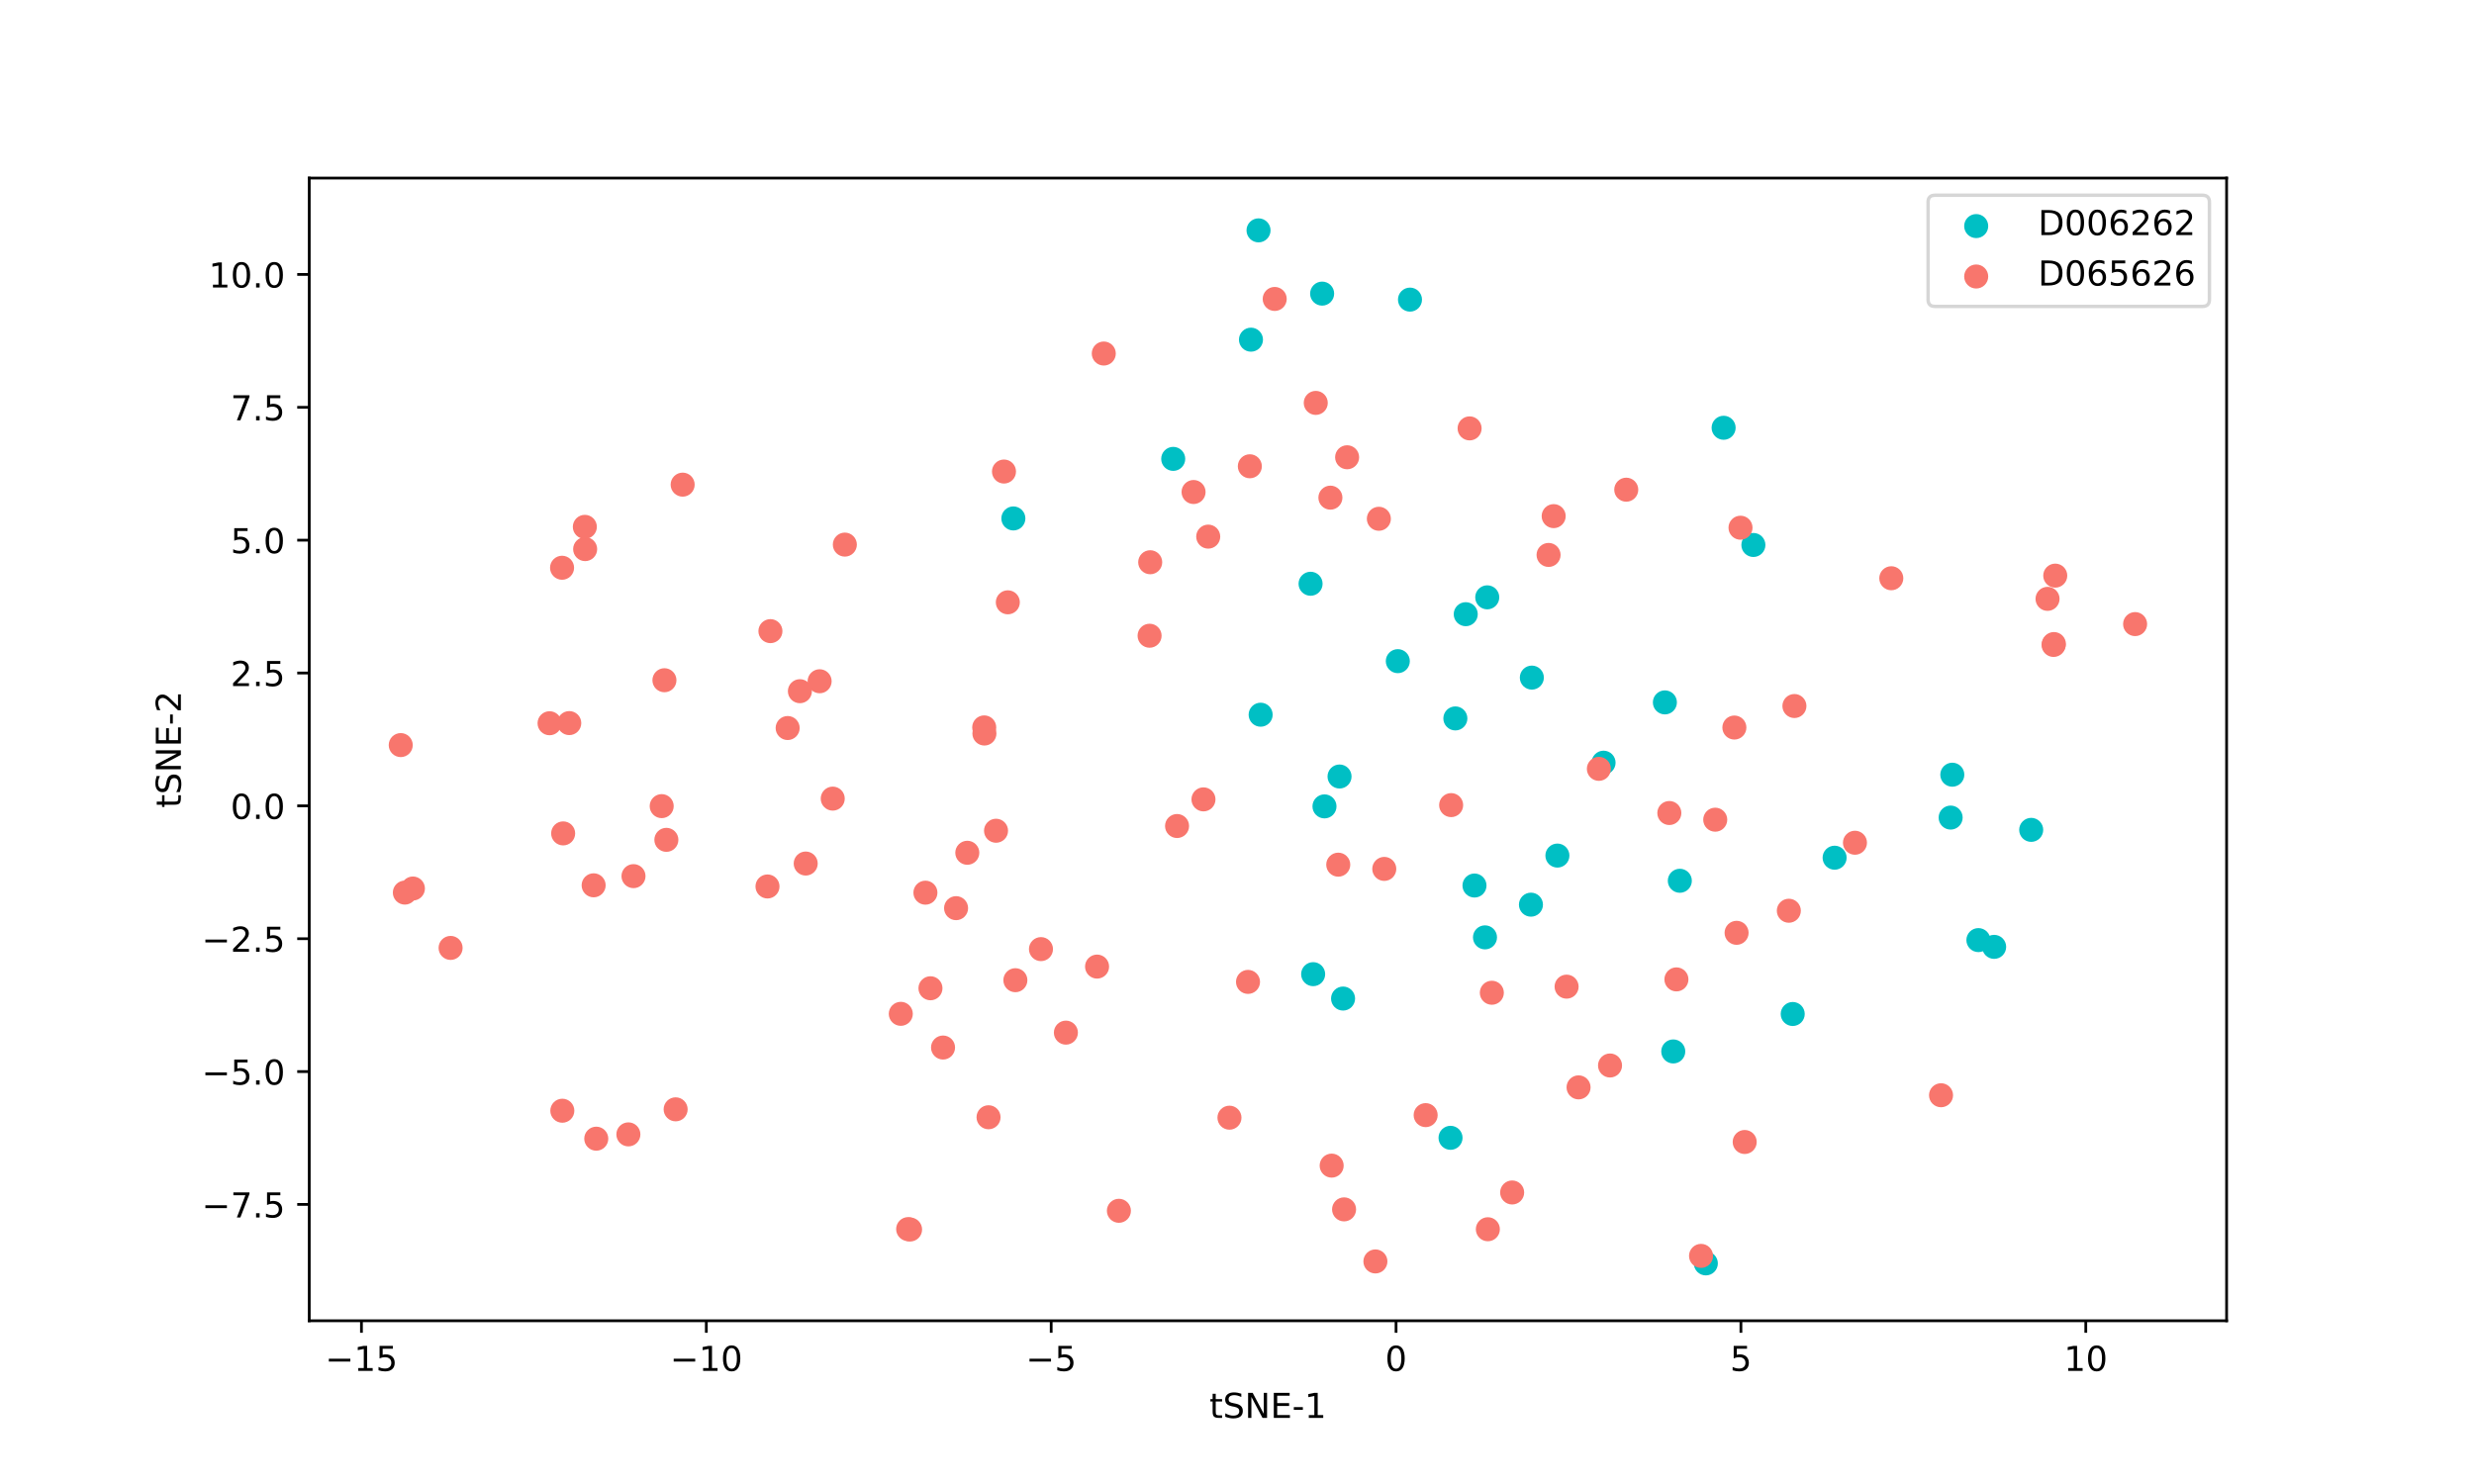 <?xml version="1.0" encoding="utf-8" standalone="no"?>
<!DOCTYPE svg PUBLIC "-//W3C//DTD SVG 1.1//EN"
  "http://www.w3.org/Graphics/SVG/1.1/DTD/svg11.dtd">
<!-- Created with matplotlib (https://matplotlib.org/) -->
<svg height="432pt" version="1.1" viewBox="0 0 720 432" width="720pt" xmlns="http://www.w3.org/2000/svg" xmlns:xlink="http://www.w3.org/1999/xlink">
 <defs>
  <style type="text/css">
*{stroke-linecap:butt;stroke-linejoin:round;}
  </style>
 </defs>
 <g id="figure_1">
  <g id="patch_1">
   <path d="M 0 432 
L 720 432 
L 720 0 
L 0 0 
z
" style="fill:#ffffff;"/>
  </g>
  <g id="axes_1">
   <g id="patch_2">
    <path d="M 90 384.48 
L 648 384.48 
L 648 51.84 
L 90 51.84 
z
" style="fill:#ffffff;"/>
   </g>
   <g id="PathCollection_1">
    <defs>
     <path d="M 0 3 
C 0.796 3 1.559 2.684 2.121 2.121 
C 2.684 1.559 3 0.796 3 0 
C 3 -0.796 2.684 -1.559 2.121 -2.121 
C 1.559 -2.684 0.796 -3 0 -3 
C -0.796 -3 -1.559 -2.684 -2.121 -2.121 
C -2.684 -1.559 -3 -0.796 -3 0 
C -3 0.796 -2.684 1.559 -2.121 2.121 
C -1.559 2.684 -0.796 3 0 3 
z
" id="mb1d713e2c6" style="stroke:#00bfc4;"/>
    </defs>
    <g clip-path="url(#p739c332f77)">
     <use style="fill:#00bfc4;stroke:#00bfc4;" x="381.411" xlink:href="#mb1d713e2c6" y="169.935"/>
     <use style="fill:#00bfc4;stroke:#00bfc4;" x="591.133" xlink:href="#mb1d713e2c6" y="241.578"/>
     <use style="fill:#00bfc4;stroke:#00bfc4;" x="384.776" xlink:href="#mb1d713e2c6" y="85.474"/>
     <use style="fill:#00bfc4;stroke:#00bfc4;" x="466.68" xlink:href="#mb1d713e2c6" y="222.027"/>
     <use style="fill:#00bfc4;stroke:#00bfc4;" x="580.35" xlink:href="#mb1d713e2c6" y="275.638"/>
     <use style="fill:#00bfc4;stroke:#00bfc4;" x="385.46" xlink:href="#mb1d713e2c6" y="234.743"/>
     <use style="fill:#00bfc4;stroke:#00bfc4;" x="390.868" xlink:href="#mb1d713e2c6" y="290.684"/>
     <use style="fill:#00bfc4;stroke:#00bfc4;" x="484.527" xlink:href="#mb1d713e2c6" y="204.471"/>
     <use style="fill:#00bfc4;stroke:#00bfc4;" x="422.145" xlink:href="#mb1d713e2c6" y="331.225"/>
     <use style="fill:#00bfc4;stroke:#00bfc4;" x="501.621" xlink:href="#mb1d713e2c6" y="124.527"/>
     <use style="fill:#00bfc4;stroke:#00bfc4;" x="453.246" xlink:href="#mb1d713e2c6" y="249.063"/>
     <use style="fill:#00bfc4;stroke:#00bfc4;" x="389.842" xlink:href="#mb1d713e2c6" y="226.047"/>
     <use style="fill:#00bfc4;stroke:#00bfc4;" x="510.283" xlink:href="#mb1d713e2c6" y="158.645"/>
     <use style="fill:#00bfc4;stroke:#00bfc4;" x="294.917" xlink:href="#mb1d713e2c6" y="150.921"/>
     <use style="fill:#00bfc4;stroke:#00bfc4;" x="575.768" xlink:href="#mb1d713e2c6" y="273.668"/>
     <use style="fill:#00bfc4;stroke:#00bfc4;" x="445.546" xlink:href="#mb1d713e2c6" y="263.353"/>
     <use style="fill:#00bfc4;stroke:#00bfc4;" x="445.808" xlink:href="#mb1d713e2c6" y="197.255"/>
     <use style="fill:#00bfc4;stroke:#00bfc4;" x="382.162" xlink:href="#mb1d713e2c6" y="283.583"/>
     <use style="fill:#00bfc4;stroke:#00bfc4;" x="429.114" xlink:href="#mb1d713e2c6" y="257.783"/>
     <use style="fill:#00bfc4;stroke:#00bfc4;" x="423.549" xlink:href="#mb1d713e2c6" y="209.137"/>
     <use style="fill:#00bfc4;stroke:#00bfc4;" x="426.569" xlink:href="#mb1d713e2c6" y="178.795"/>
     <use style="fill:#00bfc4;stroke:#00bfc4;" x="406.801" xlink:href="#mb1d713e2c6" y="192.467"/>
     <use style="fill:#00bfc4;stroke:#00bfc4;" x="496.444" xlink:href="#mb1d713e2c6" y="367.778"/>
     <use style="fill:#00bfc4;stroke:#00bfc4;" x="486.964" xlink:href="#mb1d713e2c6" y="306.081"/>
     <use style="fill:#00bfc4;stroke:#00bfc4;" x="432.829" xlink:href="#mb1d713e2c6" y="173.886"/>
     <use style="fill:#00bfc4;stroke:#00bfc4;" x="533.922" xlink:href="#mb1d713e2c6" y="249.684"/>
     <use style="fill:#00bfc4;stroke:#00bfc4;" x="364.065" xlink:href="#mb1d713e2c6" y="98.88"/>
     <use style="fill:#00bfc4;stroke:#00bfc4;" x="366.881" xlink:href="#mb1d713e2c6" y="208.055"/>
     <use style="fill:#00bfc4;stroke:#00bfc4;" x="432.172" xlink:href="#mb1d713e2c6" y="272.871"/>
     <use style="fill:#00bfc4;stroke:#00bfc4;" x="410.343" xlink:href="#mb1d713e2c6" y="87.221"/>
     <use style="fill:#00bfc4;stroke:#00bfc4;" x="488.873" xlink:href="#mb1d713e2c6" y="256.397"/>
     <use style="fill:#00bfc4;stroke:#00bfc4;" x="366.266" xlink:href="#mb1d713e2c6" y="67.06"/>
     <use style="fill:#00bfc4;stroke:#00bfc4;" x="567.689" xlink:href="#mb1d713e2c6" y="238.001"/>
     <use style="fill:#00bfc4;stroke:#00bfc4;" x="341.438" xlink:href="#mb1d713e2c6" y="133.581"/>
     <use style="fill:#00bfc4;stroke:#00bfc4;" x="568.173" xlink:href="#mb1d713e2c6" y="225.52"/>
     <use style="fill:#00bfc4;stroke:#00bfc4;" x="521.729" xlink:href="#mb1d713e2c6" y="295.178"/>
    </g>
   </g>
   <g id="PathCollection_2">
    <defs>
     <path d="M 0 3 
C 0.796 3 1.559 2.684 2.121 2.121 
C 2.684 1.559 3 0.796 3 0 
C 3 -0.796 2.684 -1.559 2.121 -2.121 
C 1.559 -2.684 0.796 -3 0 -3 
C -0.796 -3 -1.559 -2.684 -2.121 -2.121 
C -2.684 -1.559 -3 -0.796 -3 0 
C -3 0.796 -2.684 1.559 -2.121 2.121 
C -1.559 2.684 -0.796 3 0 3 
z
" id="m20e87abfd9" style="stroke:#f8766d;"/>
    </defs>
    <g clip-path="url(#p739c332f77)">
     <use style="fill:#f8766d;stroke:#f8766d;" x="389.468" xlink:href="#m20e87abfd9" y="251.711"/>
     <use style="fill:#f8766d;stroke:#f8766d;" x="522.223" xlink:href="#m20e87abfd9" y="205.527"/>
     <use style="fill:#f8766d;stroke:#f8766d;" x="550.417" xlink:href="#m20e87abfd9" y="168.33"/>
     <use style="fill:#f8766d;stroke:#f8766d;" x="357.806" xlink:href="#m20e87abfd9" y="325.365"/>
     <use style="fill:#f8766d;stroke:#f8766d;" x="401.283" xlink:href="#m20e87abfd9" y="151.018"/>
     <use style="fill:#f8766d;stroke:#f8766d;" x="292.186" xlink:href="#m20e87abfd9" y="137.267"/>
     <use style="fill:#f8766d;stroke:#f8766d;" x="242.35" xlink:href="#m20e87abfd9" y="232.482"/>
     <use style="fill:#f8766d;stroke:#f8766d;" x="363.205" xlink:href="#m20e87abfd9" y="285.836"/>
     <use style="fill:#f8766d;stroke:#f8766d;" x="427.694" xlink:href="#m20e87abfd9" y="124.707"/>
     <use style="fill:#f8766d;stroke:#f8766d;" x="245.874" xlink:href="#m20e87abfd9" y="158.539"/>
     <use style="fill:#f8766d;stroke:#f8766d;" x="440.076" xlink:href="#m20e87abfd9" y="347.135"/>
     <use style="fill:#f8766d;stroke:#f8766d;" x="520.597" xlink:href="#m20e87abfd9" y="265.122"/>
     <use style="fill:#f8766d;stroke:#f8766d;" x="321.23" xlink:href="#m20e87abfd9" y="102.916"/>
     <use style="fill:#f8766d;stroke:#f8766d;" x="506.535" xlink:href="#m20e87abfd9" y="153.622"/>
     <use style="fill:#f8766d;stroke:#f8766d;" x="387.183" xlink:href="#m20e87abfd9" y="144.87"/>
     <use style="fill:#f8766d;stroke:#f8766d;" x="473.281" xlink:href="#m20e87abfd9" y="142.552"/>
     <use style="fill:#f8766d;stroke:#f8766d;" x="363.735" xlink:href="#m20e87abfd9" y="135.736"/>
     <use style="fill:#f8766d;stroke:#f8766d;" x="325.629" xlink:href="#m20e87abfd9" y="352.469"/>
     <use style="fill:#f8766d;stroke:#f8766d;" x="487.884" xlink:href="#m20e87abfd9" y="285.106"/>
     <use style="fill:#f8766d;stroke:#f8766d;" x="465.314" xlink:href="#m20e87abfd9" y="223.816"/>
     <use style="fill:#f8766d;stroke:#f8766d;" x="499.179" xlink:href="#m20e87abfd9" y="238.617"/>
     <use style="fill:#f8766d;stroke:#f8766d;" x="293.304" xlink:href="#m20e87abfd9" y="175.337"/>
     <use style="fill:#f8766d;stroke:#f8766d;" x="539.843" xlink:href="#m20e87abfd9" y="245.327"/>
     <use style="fill:#f8766d;stroke:#f8766d;" x="422.322" xlink:href="#m20e87abfd9" y="234.372"/>
     <use style="fill:#f8766d;stroke:#f8766d;" x="507.754" xlink:href="#m20e87abfd9" y="332.439"/>
     <use style="fill:#f8766d;stroke:#f8766d;" x="334.561" xlink:href="#m20e87abfd9" y="185.065"/>
     <use style="fill:#f8766d;stroke:#f8766d;" x="485.82" xlink:href="#m20e87abfd9" y="236.673"/>
     <use style="fill:#f8766d;stroke:#f8766d;" x="452.162" xlink:href="#m20e87abfd9" y="150.247"/>
     <use style="fill:#f8766d;stroke:#f8766d;" x="347.361" xlink:href="#m20e87abfd9" y="143.226"/>
     <use style="fill:#f8766d;stroke:#f8766d;" x="433.004" xlink:href="#m20e87abfd9" y="357.84"/>
     <use style="fill:#f8766d;stroke:#f8766d;" x="450.675" xlink:href="#m20e87abfd9" y="161.544"/>
     <use style="fill:#f8766d;stroke:#f8766d;" x="504.75" xlink:href="#m20e87abfd9" y="211.791"/>
     <use style="fill:#f8766d;stroke:#f8766d;" x="334.74" xlink:href="#m20e87abfd9" y="163.672"/>
     <use style="fill:#f8766d;stroke:#f8766d;" x="505.394" xlink:href="#m20e87abfd9" y="271.549"/>
     <use style="fill:#f8766d;stroke:#f8766d;" x="400.279" xlink:href="#m20e87abfd9" y="367.211"/>
     <use style="fill:#f8766d;stroke:#f8766d;" x="287.693" xlink:href="#m20e87abfd9" y="325.241"/>
     <use style="fill:#f8766d;stroke:#f8766d;" x="387.55" xlink:href="#m20e87abfd9" y="339.319"/>
     <use style="fill:#f8766d;stroke:#f8766d;" x="434.164" xlink:href="#m20e87abfd9" y="288.994"/>
     <use style="fill:#f8766d;stroke:#f8766d;" x="455.922" xlink:href="#m20e87abfd9" y="287.22"/>
     <use style="fill:#f8766d;stroke:#f8766d;" x="468.563" xlink:href="#m20e87abfd9" y="310.17"/>
     <use style="fill:#f8766d;stroke:#f8766d;" x="402.86" xlink:href="#m20e87abfd9" y="252.942"/>
     <use style="fill:#f8766d;stroke:#f8766d;" x="351.625" xlink:href="#m20e87abfd9" y="156.213"/>
     <use style="fill:#f8766d;stroke:#f8766d;" x="382.922" xlink:href="#m20e87abfd9" y="117.287"/>
     <use style="fill:#f8766d;stroke:#f8766d;" x="392.048" xlink:href="#m20e87abfd9" y="133.113"/>
     <use style="fill:#f8766d;stroke:#f8766d;" x="564.892" xlink:href="#m20e87abfd9" y="318.831"/>
     <use style="fill:#f8766d;stroke:#f8766d;" x="414.904" xlink:href="#m20e87abfd9" y="324.62"/>
     <use style="fill:#f8766d;stroke:#f8766d;" x="459.405" xlink:href="#m20e87abfd9" y="316.538"/>
     <use style="fill:#f8766d;stroke:#f8766d;" x="495.049" xlink:href="#m20e87abfd9" y="365.594"/>
     <use style="fill:#f8766d;stroke:#f8766d;" x="391.162" xlink:href="#m20e87abfd9" y="352.057"/>
     <use style="fill:#f8766d;stroke:#f8766d;" x="370.974" xlink:href="#m20e87abfd9" y="87.025"/>
     <use style="fill:#f8766d;stroke:#f8766d;" x="234.483" xlink:href="#m20e87abfd9" y="251.38"/>
     <use style="fill:#f8766d;stroke:#f8766d;" x="192.572" xlink:href="#m20e87abfd9" y="234.668"/>
     <use style="fill:#f8766d;stroke:#f8766d;" x="163.893" xlink:href="#m20e87abfd9" y="242.608"/>
     <use style="fill:#f8766d;stroke:#f8766d;" x="182.876" xlink:href="#m20e87abfd9" y="330.225"/>
     <use style="fill:#f8766d;stroke:#f8766d;" x="196.629" xlink:href="#m20e87abfd9" y="322.931"/>
     <use style="fill:#f8766d;stroke:#f8766d;" x="163.651" xlink:href="#m20e87abfd9" y="323.338"/>
     <use style="fill:#f8766d;stroke:#f8766d;" x="173.529" xlink:href="#m20e87abfd9" y="331.478"/>
     <use style="fill:#f8766d;stroke:#f8766d;" x="229.23" xlink:href="#m20e87abfd9" y="211.933"/>
     <use style="fill:#f8766d;stroke:#f8766d;" x="238.533" xlink:href="#m20e87abfd9" y="198.319"/>
     <use style="fill:#f8766d;stroke:#f8766d;" x="224.214" xlink:href="#m20e87abfd9" y="183.726"/>
     <use style="fill:#f8766d;stroke:#f8766d;" x="262.155" xlink:href="#m20e87abfd9" y="295.131"/>
     <use style="fill:#f8766d;stroke:#f8766d;" x="270.789" xlink:href="#m20e87abfd9" y="287.688"/>
     <use style="fill:#f8766d;stroke:#f8766d;" x="274.45" xlink:href="#m20e87abfd9" y="304.943"/>
     <use style="fill:#f8766d;stroke:#f8766d;" x="264.299" xlink:href="#m20e87abfd9" y="357.797"/>
     <use style="fill:#f8766d;stroke:#f8766d;" x="264.856" xlink:href="#m20e87abfd9" y="357.917"/>
     <use style="fill:#f8766d;stroke:#f8766d;" x="281.512" xlink:href="#m20e87abfd9" y="248.248"/>
     <use style="fill:#f8766d;stroke:#f8766d;" x="223.362" xlink:href="#m20e87abfd9" y="258.056"/>
     <use style="fill:#f8766d;stroke:#f8766d;" x="269.321" xlink:href="#m20e87abfd9" y="259.863"/>
     <use style="fill:#f8766d;stroke:#f8766d;" x="278.244" xlink:href="#m20e87abfd9" y="264.371"/>
     <use style="fill:#f8766d;stroke:#f8766d;" x="302.949" xlink:href="#m20e87abfd9" y="276.292"/>
     <use style="fill:#f8766d;stroke:#f8766d;" x="289.873" xlink:href="#m20e87abfd9" y="241.835"/>
     <use style="fill:#f8766d;stroke:#f8766d;" x="319.277" xlink:href="#m20e87abfd9" y="281.381"/>
     <use style="fill:#f8766d;stroke:#f8766d;" x="310.204" xlink:href="#m20e87abfd9" y="300.606"/>
     <use style="fill:#f8766d;stroke:#f8766d;" x="342.556" xlink:href="#m20e87abfd9" y="240.458"/>
     <use style="fill:#f8766d;stroke:#f8766d;" x="350.242" xlink:href="#m20e87abfd9" y="232.7"/>
     <use style="fill:#f8766d;stroke:#f8766d;" x="295.5" xlink:href="#m20e87abfd9" y="285.342"/>
     <use style="fill:#f8766d;stroke:#f8766d;" x="170.294" xlink:href="#m20e87abfd9" y="159.849"/>
     <use style="fill:#f8766d;stroke:#f8766d;" x="198.671" xlink:href="#m20e87abfd9" y="141.083"/>
     <use style="fill:#f8766d;stroke:#f8766d;" x="170.204" xlink:href="#m20e87abfd9" y="153.369"/>
     <use style="fill:#f8766d;stroke:#f8766d;" x="163.575" xlink:href="#m20e87abfd9" y="165.277"/>
     <use style="fill:#f8766d;stroke:#f8766d;" x="286.433" xlink:href="#m20e87abfd9" y="211.753"/>
     <use style="fill:#f8766d;stroke:#f8766d;" x="286.49" xlink:href="#m20e87abfd9" y="213.534"/>
     <use style="fill:#f8766d;stroke:#f8766d;" x="159.937" xlink:href="#m20e87abfd9" y="210.539"/>
     <use style="fill:#f8766d;stroke:#f8766d;" x="165.669" xlink:href="#m20e87abfd9" y="210.496"/>
     <use style="fill:#f8766d;stroke:#f8766d;" x="172.766" xlink:href="#m20e87abfd9" y="257.717"/>
     <use style="fill:#f8766d;stroke:#f8766d;" x="193.931" xlink:href="#m20e87abfd9" y="244.483"/>
     <use style="fill:#f8766d;stroke:#f8766d;" x="184.365" xlink:href="#m20e87abfd9" y="255.048"/>
     <use style="fill:#f8766d;stroke:#f8766d;" x="193.367" xlink:href="#m20e87abfd9" y="198.018"/>
     <use style="fill:#f8766d;stroke:#f8766d;" x="621.374" xlink:href="#m20e87abfd9" y="181.676"/>
     <use style="fill:#f8766d;stroke:#f8766d;" x="598.132" xlink:href="#m20e87abfd9" y="167.57"/>
     <use style="fill:#f8766d;stroke:#f8766d;" x="597.64" xlink:href="#m20e87abfd9" y="187.746"/>
     <use style="fill:#f8766d;stroke:#f8766d;" x="597.744" xlink:href="#m20e87abfd9" y="187.486"/>
     <use style="fill:#f8766d;stroke:#f8766d;" x="117.824" xlink:href="#m20e87abfd9" y="259.841"/>
     <use style="fill:#f8766d;stroke:#f8766d;" x="120.167" xlink:href="#m20e87abfd9" y="258.651"/>
     <use style="fill:#f8766d;stroke:#f8766d;" x="116.626" xlink:href="#m20e87abfd9" y="216.899"/>
     <use style="fill:#f8766d;stroke:#f8766d;" x="131.136" xlink:href="#m20e87abfd9" y="275.944"/>
     <use style="fill:#f8766d;stroke:#f8766d;" x="595.89" xlink:href="#m20e87abfd9" y="174.33"/>
     <use style="fill:#f8766d;stroke:#f8766d;" x="232.792" xlink:href="#m20e87abfd9" y="201.212"/>
    </g>
   </g>
   <g id="matplotlib.axis_1">
    <g id="xtick_1">
     <g id="line2d_1">
      <defs>
       <path d="M 0 0 
L 0 3.5 
" id="m1e92c9481c" style="stroke:#000000;stroke-width:0.8;"/>
      </defs>
      <g>
       <use style="stroke:#000000;stroke-width:0.8;" x="105.193" xlink:href="#m1e92c9481c" y="384.48"/>
      </g>
     </g>
     <g id="text_1">
      <!-- −15 -->
      <defs>
       <path d="M 10.594 35.5 
L 73.188 35.5 
L 73.188 27.203 
L 10.594 27.203 
z
" id="DejaVuSans-8722"/>
       <path d="M 12.406 8.297 
L 28.516 8.297 
L 28.516 63.922 
L 10.984 60.406 
L 10.984 69.391 
L 28.422 72.906 
L 38.281 72.906 
L 38.281 8.297 
L 54.391 8.297 
L 54.391 0 
L 12.406 0 
z
" id="DejaVuSans-49"/>
       <path d="M 10.797 72.906 
L 49.516 72.906 
L 49.516 64.594 
L 19.828 64.594 
L 19.828 46.734 
Q 21.969 47.469 24.109 47.828 
Q 26.266 48.188 28.422 48.188 
Q 40.625 48.188 47.75 41.5 
Q 54.891 34.812 54.891 23.391 
Q 54.891 11.625 47.562 5.094 
Q 40.234 -1.422 26.906 -1.422 
Q 22.312 -1.422 17.547 -0.641 
Q 12.797 0.141 7.719 1.703 
L 7.719 11.625 
Q 12.109 9.234 16.797 8.062 
Q 21.484 6.891 26.703 6.891 
Q 35.156 6.891 40.078 11.328 
Q 45.016 15.766 45.016 23.391 
Q 45.016 31 40.078 35.438 
Q 35.156 39.891 26.703 39.891 
Q 22.75 39.891 18.812 39.016 
Q 14.891 38.141 10.797 36.281 
z
" id="DejaVuSans-53"/>
      </defs>
      <g transform="translate(94.641 399.078)scale(0.1 -0.1)">
       <use xlink:href="#DejaVuSans-8722"/>
       <use x="83.789" xlink:href="#DejaVuSans-49"/>
       <use x="147.412" xlink:href="#DejaVuSans-53"/>
      </g>
     </g>
    </g>
    <g id="xtick_2">
     <g id="line2d_2">
      <g>
       <use style="stroke:#000000;stroke-width:0.8;" x="205.558" xlink:href="#m1e92c9481c" y="384.48"/>
      </g>
     </g>
     <g id="text_2">
      <!-- −10 -->
      <defs>
       <path d="M 31.781 66.406 
Q 24.172 66.406 20.328 58.906 
Q 16.5 51.422 16.5 36.375 
Q 16.5 21.391 20.328 13.891 
Q 24.172 6.391 31.781 6.391 
Q 39.453 6.391 43.281 13.891 
Q 47.125 21.391 47.125 36.375 
Q 47.125 51.422 43.281 58.906 
Q 39.453 66.406 31.781 66.406 
z
M 31.781 74.219 
Q 44.047 74.219 50.516 64.516 
Q 56.984 54.828 56.984 36.375 
Q 56.984 17.969 50.516 8.266 
Q 44.047 -1.422 31.781 -1.422 
Q 19.531 -1.422 13.062 8.266 
Q 6.594 17.969 6.594 36.375 
Q 6.594 54.828 13.062 64.516 
Q 19.531 74.219 31.781 74.219 
z
" id="DejaVuSans-48"/>
      </defs>
      <g transform="translate(195.006 399.078)scale(0.1 -0.1)">
       <use xlink:href="#DejaVuSans-8722"/>
       <use x="83.789" xlink:href="#DejaVuSans-49"/>
       <use x="147.412" xlink:href="#DejaVuSans-48"/>
      </g>
     </g>
    </g>
    <g id="xtick_3">
     <g id="line2d_3">
      <g>
       <use style="stroke:#000000;stroke-width:0.8;" x="305.924" xlink:href="#m1e92c9481c" y="384.48"/>
      </g>
     </g>
     <g id="text_3">
      <!-- −5 -->
      <g transform="translate(298.553 399.078)scale(0.1 -0.1)">
       <use xlink:href="#DejaVuSans-8722"/>
       <use x="83.789" xlink:href="#DejaVuSans-53"/>
      </g>
     </g>
    </g>
    <g id="xtick_4">
     <g id="line2d_4">
      <g>
       <use style="stroke:#000000;stroke-width:0.8;" x="406.289" xlink:href="#m1e92c9481c" y="384.48"/>
      </g>
     </g>
     <g id="text_4">
      <!-- 0 -->
      <g transform="translate(403.108 399.078)scale(0.1 -0.1)">
       <use xlink:href="#DejaVuSans-48"/>
      </g>
     </g>
    </g>
    <g id="xtick_5">
     <g id="line2d_5">
      <g>
       <use style="stroke:#000000;stroke-width:0.8;" x="506.654" xlink:href="#m1e92c9481c" y="384.48"/>
      </g>
     </g>
     <g id="text_5">
      <!-- 5 -->
      <g transform="translate(503.473 399.078)scale(0.1 -0.1)">
       <use xlink:href="#DejaVuSans-53"/>
      </g>
     </g>
    </g>
    <g id="xtick_6">
     <g id="line2d_6">
      <g>
       <use style="stroke:#000000;stroke-width:0.8;" x="607.02" xlink:href="#m1e92c9481c" y="384.48"/>
      </g>
     </g>
     <g id="text_6">
      <!-- 10 -->
      <g transform="translate(600.657 399.078)scale(0.1 -0.1)">
       <use xlink:href="#DejaVuSans-49"/>
       <use x="63.623" xlink:href="#DejaVuSans-48"/>
      </g>
     </g>
    </g>
    <g id="text_7">
     <!-- tSNE-1 -->
     <defs>
      <path d="M 18.312 70.219 
L 18.312 54.688 
L 36.812 54.688 
L 36.812 47.703 
L 18.312 47.703 
L 18.312 18.016 
Q 18.312 11.328 20.141 9.422 
Q 21.969 7.516 27.594 7.516 
L 36.812 7.516 
L 36.812 0 
L 27.594 0 
Q 17.188 0 13.234 3.875 
Q 9.281 7.766 9.281 18.016 
L 9.281 47.703 
L 2.688 47.703 
L 2.688 54.688 
L 9.281 54.688 
L 9.281 70.219 
z
" id="DejaVuSans-116"/>
      <path d="M 53.516 70.516 
L 53.516 60.891 
Q 47.906 63.578 42.922 64.891 
Q 37.938 66.219 33.297 66.219 
Q 25.25 66.219 20.875 63.094 
Q 16.5 59.969 16.5 54.203 
Q 16.5 49.359 19.406 46.891 
Q 22.312 44.438 30.422 42.922 
L 36.375 41.703 
Q 47.406 39.594 52.656 34.297 
Q 57.906 29 57.906 20.125 
Q 57.906 9.516 50.797 4.047 
Q 43.703 -1.422 29.984 -1.422 
Q 24.812 -1.422 18.969 -0.25 
Q 13.141 0.922 6.891 3.219 
L 6.891 13.375 
Q 12.891 10.016 18.656 8.297 
Q 24.422 6.594 29.984 6.594 
Q 38.422 6.594 43.016 9.906 
Q 47.609 13.234 47.609 19.391 
Q 47.609 24.75 44.312 27.781 
Q 41.016 30.812 33.5 32.328 
L 27.484 33.5 
Q 16.453 35.688 11.516 40.375 
Q 6.594 45.062 6.594 53.422 
Q 6.594 63.094 13.406 68.656 
Q 20.219 74.219 32.172 74.219 
Q 37.312 74.219 42.625 73.281 
Q 47.953 72.359 53.516 70.516 
z
" id="DejaVuSans-83"/>
      <path d="M 9.812 72.906 
L 23.094 72.906 
L 55.422 11.922 
L 55.422 72.906 
L 64.984 72.906 
L 64.984 0 
L 51.703 0 
L 19.391 60.984 
L 19.391 0 
L 9.812 0 
z
" id="DejaVuSans-78"/>
      <path d="M 9.812 72.906 
L 55.906 72.906 
L 55.906 64.594 
L 19.672 64.594 
L 19.672 43.016 
L 54.391 43.016 
L 54.391 34.719 
L 19.672 34.719 
L 19.672 8.297 
L 56.781 8.297 
L 56.781 0 
L 9.812 0 
z
" id="DejaVuSans-69"/>
      <path d="M 4.891 31.391 
L 31.203 31.391 
L 31.203 23.391 
L 4.891 23.391 
z
" id="DejaVuSans-45"/>
     </defs>
     <g transform="translate(351.98 412.757)scale(0.1 -0.1)">
      <use xlink:href="#DejaVuSans-116"/>
      <use x="39.209" xlink:href="#DejaVuSans-83"/>
      <use x="102.686" xlink:href="#DejaVuSans-78"/>
      <use x="177.49" xlink:href="#DejaVuSans-69"/>
      <use x="240.674" xlink:href="#DejaVuSans-45"/>
      <use x="276.758" xlink:href="#DejaVuSans-49"/>
     </g>
    </g>
   </g>
   <g id="matplotlib.axis_2">
    <g id="ytick_1">
     <g id="line2d_7">
      <defs>
       <path d="M 0 0 
L -3.5 0 
" id="m0fd98f213f" style="stroke:#000000;stroke-width:0.8;"/>
      </defs>
      <g>
       <use style="stroke:#000000;stroke-width:0.8;" x="90" xlink:href="#m0fd98f213f" y="350.612"/>
      </g>
     </g>
     <g id="text_8">
      <!-- −7.5 -->
      <defs>
       <path d="M 8.203 72.906 
L 55.078 72.906 
L 55.078 68.703 
L 28.609 0 
L 18.312 0 
L 43.219 64.594 
L 8.203 64.594 
z
" id="DejaVuSans-55"/>
       <path d="M 10.688 12.406 
L 21 12.406 
L 21 0 
L 10.688 0 
z
" id="DejaVuSans-46"/>
      </defs>
      <g transform="translate(58.717 354.411)scale(0.1 -0.1)">
       <use xlink:href="#DejaVuSans-8722"/>
       <use x="83.789" xlink:href="#DejaVuSans-55"/>
       <use x="147.412" xlink:href="#DejaVuSans-46"/>
       <use x="179.199" xlink:href="#DejaVuSans-53"/>
      </g>
     </g>
    </g>
    <g id="ytick_2">
     <g id="line2d_8">
      <g>
       <use style="stroke:#000000;stroke-width:0.8;" x="90" xlink:href="#m0fd98f213f" y="311.938"/>
      </g>
     </g>
     <g id="text_9">
      <!-- −5.0 -->
      <g transform="translate(58.717 315.737)scale(0.1 -0.1)">
       <use xlink:href="#DejaVuSans-8722"/>
       <use x="83.789" xlink:href="#DejaVuSans-53"/>
       <use x="147.412" xlink:href="#DejaVuSans-46"/>
       <use x="179.199" xlink:href="#DejaVuSans-48"/>
      </g>
     </g>
    </g>
    <g id="ytick_3">
     <g id="line2d_9">
      <g>
       <use style="stroke:#000000;stroke-width:0.8;" x="90" xlink:href="#m0fd98f213f" y="273.264"/>
      </g>
     </g>
     <g id="text_10">
      <!-- −2.5 -->
      <defs>
       <path d="M 19.188 8.297 
L 53.609 8.297 
L 53.609 0 
L 7.328 0 
L 7.328 8.297 
Q 12.938 14.109 22.625 23.891 
Q 32.328 33.688 34.812 36.531 
Q 39.547 41.844 41.422 45.531 
Q 43.312 49.219 43.312 52.781 
Q 43.312 58.594 39.234 62.25 
Q 35.156 65.922 28.609 65.922 
Q 23.969 65.922 18.812 64.312 
Q 13.672 62.703 7.812 59.422 
L 7.812 69.391 
Q 13.766 71.781 18.938 73 
Q 24.125 74.219 28.422 74.219 
Q 39.75 74.219 46.484 68.547 
Q 53.219 62.891 53.219 53.422 
Q 53.219 48.922 51.531 44.891 
Q 49.859 40.875 45.406 35.406 
Q 44.188 33.984 37.641 27.219 
Q 31.109 20.453 19.188 8.297 
z
" id="DejaVuSans-50"/>
      </defs>
      <g transform="translate(58.717 277.063)scale(0.1 -0.1)">
       <use xlink:href="#DejaVuSans-8722"/>
       <use x="83.789" xlink:href="#DejaVuSans-50"/>
       <use x="147.412" xlink:href="#DejaVuSans-46"/>
       <use x="179.199" xlink:href="#DejaVuSans-53"/>
      </g>
     </g>
    </g>
    <g id="ytick_4">
     <g id="line2d_10">
      <g>
       <use style="stroke:#000000;stroke-width:0.8;" x="90" xlink:href="#m0fd98f213f" y="234.589"/>
      </g>
     </g>
     <g id="text_11">
      <!-- 0.0 -->
      <g transform="translate(67.097 238.389)scale(0.1 -0.1)">
       <use xlink:href="#DejaVuSans-48"/>
       <use x="63.623" xlink:href="#DejaVuSans-46"/>
       <use x="95.41" xlink:href="#DejaVuSans-48"/>
      </g>
     </g>
    </g>
    <g id="ytick_5">
     <g id="line2d_11">
      <g>
       <use style="stroke:#000000;stroke-width:0.8;" x="90" xlink:href="#m0fd98f213f" y="195.915"/>
      </g>
     </g>
     <g id="text_12">
      <!-- 2.5 -->
      <g transform="translate(67.097 199.714)scale(0.1 -0.1)">
       <use xlink:href="#DejaVuSans-50"/>
       <use x="63.623" xlink:href="#DejaVuSans-46"/>
       <use x="95.41" xlink:href="#DejaVuSans-53"/>
      </g>
     </g>
    </g>
    <g id="ytick_6">
     <g id="line2d_12">
      <g>
       <use style="stroke:#000000;stroke-width:0.8;" x="90" xlink:href="#m0fd98f213f" y="157.241"/>
      </g>
     </g>
     <g id="text_13">
      <!-- 5.0 -->
      <g transform="translate(67.097 161.04)scale(0.1 -0.1)">
       <use xlink:href="#DejaVuSans-53"/>
       <use x="63.623" xlink:href="#DejaVuSans-46"/>
       <use x="95.41" xlink:href="#DejaVuSans-48"/>
      </g>
     </g>
    </g>
    <g id="ytick_7">
     <g id="line2d_13">
      <g>
       <use style="stroke:#000000;stroke-width:0.8;" x="90" xlink:href="#m0fd98f213f" y="118.567"/>
      </g>
     </g>
     <g id="text_14">
      <!-- 7.5 -->
      <g transform="translate(67.097 122.366)scale(0.1 -0.1)">
       <use xlink:href="#DejaVuSans-55"/>
       <use x="63.623" xlink:href="#DejaVuSans-46"/>
       <use x="95.41" xlink:href="#DejaVuSans-53"/>
      </g>
     </g>
    </g>
    <g id="ytick_8">
     <g id="line2d_14">
      <g>
       <use style="stroke:#000000;stroke-width:0.8;" x="90" xlink:href="#m0fd98f213f" y="79.893"/>
      </g>
     </g>
     <g id="text_15">
      <!-- 10.0 -->
      <g transform="translate(60.734 83.692)scale(0.1 -0.1)">
       <use xlink:href="#DejaVuSans-49"/>
       <use x="63.623" xlink:href="#DejaVuSans-48"/>
       <use x="127.246" xlink:href="#DejaVuSans-46"/>
       <use x="159.033" xlink:href="#DejaVuSans-48"/>
      </g>
     </g>
    </g>
    <g id="text_16">
     <!-- tSNE-2 -->
     <g transform="translate(52.638 235.18)rotate(-90)scale(0.1 -0.1)">
      <use xlink:href="#DejaVuSans-116"/>
      <use x="39.209" xlink:href="#DejaVuSans-83"/>
      <use x="102.686" xlink:href="#DejaVuSans-78"/>
      <use x="177.49" xlink:href="#DejaVuSans-69"/>
      <use x="240.674" xlink:href="#DejaVuSans-45"/>
      <use x="276.758" xlink:href="#DejaVuSans-50"/>
     </g>
    </g>
   </g>
   <g id="patch_3">
    <path d="M 90 384.48 
L 90 51.84 
" style="fill:none;stroke:#000000;stroke-linecap:square;stroke-linejoin:miter;stroke-width:0.8;"/>
   </g>
   <g id="patch_4">
    <path d="M 648 384.48 
L 648 51.84 
" style="fill:none;stroke:#000000;stroke-linecap:square;stroke-linejoin:miter;stroke-width:0.8;"/>
   </g>
   <g id="patch_5">
    <path d="M 90 384.48 
L 648 384.48 
" style="fill:none;stroke:#000000;stroke-linecap:square;stroke-linejoin:miter;stroke-width:0.8;"/>
   </g>
   <g id="patch_6">
    <path d="M 90 51.84 
L 648 51.84 
" style="fill:none;stroke:#000000;stroke-linecap:square;stroke-linejoin:miter;stroke-width:0.8;"/>
   </g>
   <g id="legend_1">
    <g id="patch_7">
     <path d="M 563.125 89.196 
L 641 89.196 
Q 643 89.196 643 87.196 
L 643 58.84 
Q 643 56.84 641 56.84 
L 563.125 56.84 
Q 561.125 56.84 561.125 58.84 
L 561.125 87.196 
Q 561.125 89.196 563.125 89.196 
z
" style="fill:#ffffff;opacity:0.8;stroke:#cccccc;stroke-linejoin:miter;"/>
    </g>
    <g id="PathCollection_3">
     <g>
      <use style="fill:#00bfc4;stroke:#00bfc4;" x="575.125" xlink:href="#mb1d713e2c6" y="65.813"/>
     </g>
    </g>
    <g id="text_17">
     <!-- D006262 -->
     <defs>
      <path d="M 19.672 64.797 
L 19.672 8.109 
L 31.594 8.109 
Q 46.688 8.109 53.688 14.938 
Q 60.688 21.781 60.688 36.531 
Q 60.688 51.172 53.688 57.984 
Q 46.688 64.797 31.594 64.797 
z
M 9.812 72.906 
L 30.078 72.906 
Q 51.266 72.906 61.172 64.094 
Q 71.094 55.281 71.094 36.531 
Q 71.094 17.672 61.125 8.828 
Q 51.172 0 30.078 0 
L 9.812 0 
z
" id="DejaVuSans-68"/>
      <path d="M 33.016 40.375 
Q 26.375 40.375 22.484 35.828 
Q 18.609 31.297 18.609 23.391 
Q 18.609 15.531 22.484 10.953 
Q 26.375 6.391 33.016 6.391 
Q 39.656 6.391 43.531 10.953 
Q 47.406 15.531 47.406 23.391 
Q 47.406 31.297 43.531 35.828 
Q 39.656 40.375 33.016 40.375 
z
M 52.594 71.297 
L 52.594 62.312 
Q 48.875 64.062 45.094 64.984 
Q 41.312 65.922 37.594 65.922 
Q 27.828 65.922 22.672 59.328 
Q 17.531 52.734 16.797 39.406 
Q 19.672 43.656 24.016 45.922 
Q 28.375 48.188 33.594 48.188 
Q 44.578 48.188 50.953 41.516 
Q 57.328 34.859 57.328 23.391 
Q 57.328 12.156 50.688 5.359 
Q 44.047 -1.422 33.016 -1.422 
Q 20.359 -1.422 13.672 8.266 
Q 6.984 17.969 6.984 36.375 
Q 6.984 53.656 15.188 63.938 
Q 23.391 74.219 37.203 74.219 
Q 40.922 74.219 44.703 73.484 
Q 48.484 72.75 52.594 71.297 
z
" id="DejaVuSans-54"/>
     </defs>
     <g transform="translate(593.125 68.438)scale(0.1 -0.1)">
      <use xlink:href="#DejaVuSans-68"/>
      <use x="77.002" xlink:href="#DejaVuSans-48"/>
      <use x="140.625" xlink:href="#DejaVuSans-48"/>
      <use x="204.248" xlink:href="#DejaVuSans-54"/>
      <use x="267.871" xlink:href="#DejaVuSans-50"/>
      <use x="331.494" xlink:href="#DejaVuSans-54"/>
      <use x="395.117" xlink:href="#DejaVuSans-50"/>
     </g>
    </g>
    <g id="PathCollection_4">
     <g>
      <use style="fill:#f8766d;stroke:#f8766d;" x="575.125" xlink:href="#m20e87abfd9" y="80.492"/>
     </g>
    </g>
    <g id="text_18">
     <!-- D065626 -->
     <g transform="translate(593.125 83.117)scale(0.1 -0.1)">
      <use xlink:href="#DejaVuSans-68"/>
      <use x="77.002" xlink:href="#DejaVuSans-48"/>
      <use x="140.625" xlink:href="#DejaVuSans-54"/>
      <use x="204.248" xlink:href="#DejaVuSans-53"/>
      <use x="267.871" xlink:href="#DejaVuSans-54"/>
      <use x="331.494" xlink:href="#DejaVuSans-50"/>
      <use x="395.117" xlink:href="#DejaVuSans-54"/>
     </g>
    </g>
   </g>
  </g>
 </g>
 <defs>
  <clipPath id="p739c332f77">
   <rect height="332.64" width="558" x="90" y="51.84"/>
  </clipPath>
 </defs>
</svg>
